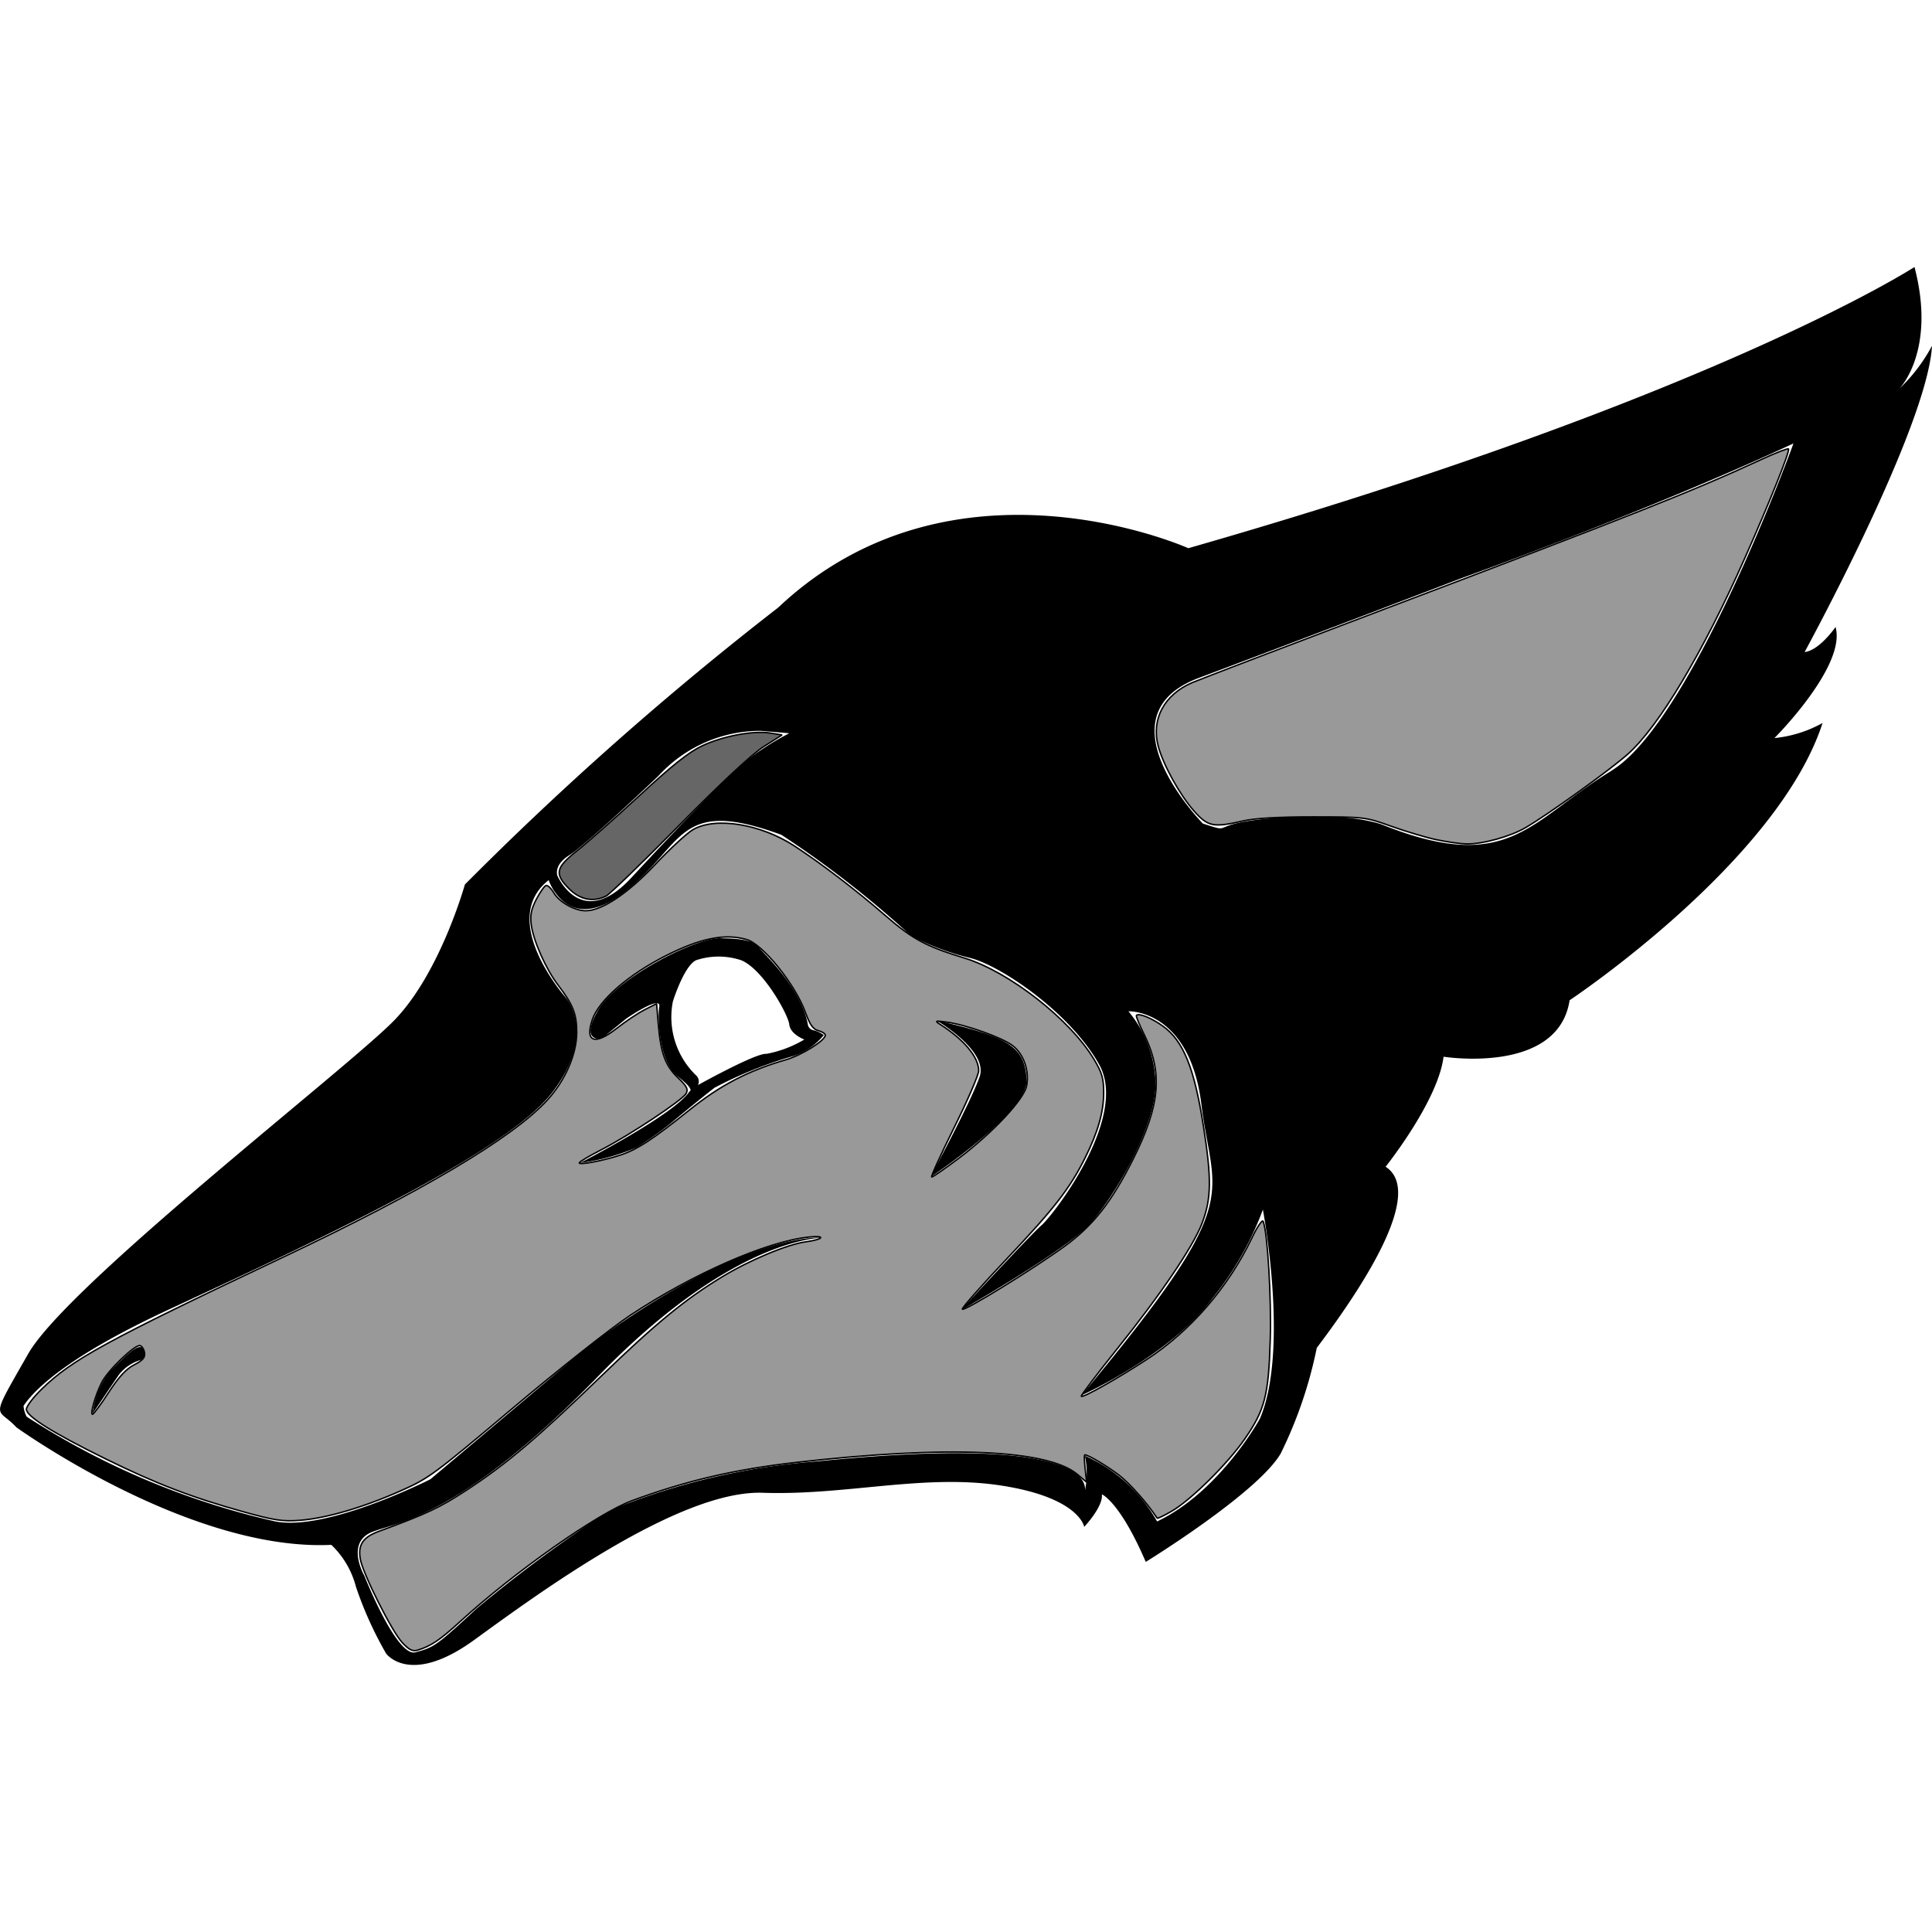 <?xml version="1.0" encoding="UTF-8" standalone="no"?>
<svg
   xmlns:dc="http://purl.org/dc/elements/1.1/"
   xmlns:cc="http://creativecommons.org/ns#"
   xmlns:rdf="http://www.w3.org/1999/02/22-rdf-syntax-ns#"
   xmlns:svg="http://www.w3.org/2000/svg"
   xmlns="http://www.w3.org/2000/svg"
   xmlns:sodipodi="http://sodipodi.sourceforge.net/DTD/sodipodi-0.dtd"
   xmlns:inkscape="http://www.inkscape.org/namespaces/inkscape"
   id="Layer_1"
   data-name="Layer 1"
   viewBox="0 0 128 128"
   version="1.1"
   sodipodi:docname="rax_head.svg"
   inkscape:version="0.92.1 r15371">
  <defs
     id="defs13" />
  <sodipodi:namedview
     pagecolor="#ffffff"
     bordercolor="#666666"
     borderopacity="1"
     objecttolerance="10"
     gridtolerance="10"
     guidetolerance="10"
     inkscape:pageopacity="0"
     inkscape:pageshadow="2"
     inkscape:window-width="1858"
     inkscape:window-height="1057"
     id="namedview11"
     showgrid="false"
     inkscape:zoom="5.2149125"
     inkscape:cx="78.148057"
     inkscape:cy="59.800034"
     inkscape:window-x="1334"
     inkscape:window-y="470"
     inkscape:window-maximized="1"
     inkscape:current-layer="Layer_1" />
  <path
     d="M62.05,67.61s3.46,2,2.85,3.74S61.63,78,61.63,78s6.54-4.35,6.39-6.49S66.94,68.72,62.05,67.61Z"
     id="path2" />
  <path
     d="M53.91,68.26a.46.46,0,0,1-.38-.34c-.44-2.49-2.94-4.74-3.36-5.26s-2.28-.49-2.28-.49c-1.52-.21-7,2.57-8.26,4.75s.23,1.89.23,1.89l1.64-1.33s2.31-1.59,2.18-.79,0,3.69,1.21,4.62.79,1,.79,1c-1,1.54-7.25,4.74-7.25,4.74A14,14,0,0,0,42.22,76a22,22,0,0,0,2.65-1.94s1.78-1.47,2.48-2a27.37,27.37,0,0,1,5.23-2.1,4.45,4.45,0,0,0,2-1.38A1.84,1.84,0,0,0,53.91,68.26Zm-3.13,1.56c-.7-.07-4.54,2.07-4.54,2.07a.54.54,0,0,0-.13-.65,5.36,5.36,0,0,1-1.53-4.89s.72-2.33,1.53-2.73a4.72,4.72,0,0,1,3,0c1.44.59,3.11,3.59,3.18,4.25s1,1,1,1A7.63,7.63,0,0,1,50.78,69.82Z"
     id="path4" />
  <path
     d="M6.13,93.66a5.75,5.75,0,0,1,1.1-2.75c.85-.84,1.73-1.79,2.13-1.65s.26.75,0,.83a2.88,2.88,0,0,0-1.49,1C7.44,91.72,6.13,93.66,6.13,93.66Z"
     id="path6" />
  <path
     d="M121.61,41.54s-1.06,1.55-2.05,1.66c0,0,8.14-14.9,8.44-20.29a11.16,11.16,0,0,1-2.16,2.84s2.46-2.49,1-8.06c0,0-13.4,8.69-48.11,18.63,0,0-15.58-7-27.17,3.93A216,216,0,0,0,30.8,58.6s-1.63,5.86-4.68,9S4.5,85.08,1.87,89.69s-2.08,3.46-.79,4.87c0,0,11.42,8.24,20.87,7.79a5.86,5.86,0,0,1,1.63,2.77,24.47,24.47,0,0,0,2,4.43s1.57,2.2,5.84-.9S45,98.71,50.53,98.9s10.71-1.28,15.86-.47,5.44,2.73,5.44,2.73S73.11,99.81,73,99c0,0,1.19.48,2.91,4.48,0,0,7.4-4.55,8.94-7.18a28.77,28.77,0,0,0,2.39-7c3.27-4.33,7.11-10.36,4.56-12,0,0,3.47-4.34,3.84-7.29,0,0,7.59,1.21,8.35-3.74,0,0,13.77-9.15,16.76-18.37a8.22,8.22,0,0,1-3.19,1S122.34,44.13,121.61,41.54ZM37.72,56.66c1.07-.65,5.89-5.24,5.89-5.24a9.14,9.14,0,0,1,6.81-3l1.87.16A18,18,0,0,0,48.72,51c-1.33,1.28-3.58,3.58-6.89,7.15s-4.9-.13-4.9-.13S36.65,57.32,37.72,56.66ZM76.66,100.8a10.27,10.27,0,0,0-4.78-4.35,5.79,5.79,0,0,1,0,2.31c.1-.78-.62-3.67-17.74-1.94a45.19,45.19,0,0,0-13.77,3.26,92.28,92.28,0,0,0-8.78,6.48c-2.66,2.46-2.82,2.58-4.07,2.91s-3.38-5.07-3.38-5.07-1.3-2.24.58-2.93,6-1.12,15-10.38S54.59,82,54.59,82s-5.14-.59-15.66,7.23L28.52,98s-7,3.56-10.41,2.77A51,51,0,0,1,1.77,93.86a1.74,1.74,0,0,1-.21-.72c.88-1.29,3.27-3.44,9.73-6.43C22.48,81.53,33.68,76.2,36.61,72.35s.91-6.21.91-6.21S32.93,61,36.35,58.31c0,0,1.25,3.8,5.13.71s3.4-6.24,10.29-3.71A66.94,66.94,0,0,1,60.36,62a17.21,17.21,0,0,0,3.84,1.45c2,.45,6.69,3.6,8.63,7.09s-3,9.91-3.82,10.63-5.39,5.67-5.39,5.67,7-4,8.58-5.74,4.54-6.65,4.35-9.55A7.73,7.73,0,0,0,74.76,67s4.06-.15,4.84,6.2,3,6.1-7.94,19.24c0,0,5.9-2.65,8.66-6.41a21,21,0,0,0,3.35-5.89s1.75,9.28-.19,13.83C83.48,94,80.8,98.84,76.66,100.8Zm30.1-49.73c-5.36,3.25-6.71,6.89-15,3.64,0,0-1.91-.92-7-.54s-2.79,1.14-5.07.39c0,0-7-7.12-.28-9.64s17.49-6.64,17.49-6.64,12.28-4.41,21.92-8.9C118.83,29.38,112.12,47.81,106.76,51.06Z"
     id="path8" />
  <path
     style="fill:#999999;fill-opacity:1;stroke:#000000;stroke-width:0.096;stroke-linecap:square;stroke-linejoin:bevel;stroke-miterlimit:4;stroke-dasharray:none;stroke-opacity:1"
     d="m 26.645,108.819 c -0.668,-0.71 -2.578,-4.501 -2.767,-5.494 -0.183,-0.959 0.153,-1.477 1.207,-1.864 3.198,-1.173 4.019,-1.558 5.822,-2.734 2.626,-1.712 4.706,-3.472 8.91,-7.539 3.617,-3.499 5.571,-5.105 8.031,-6.598 1.82,-1.105 4.32,-2.151 5.538,-2.317 1.199,-0.163 1.361,-0.439 0.184,-0.313 -2.815,0.302 -7.683,2.44 -11.838,5.198 -1.266,0.84 -4.76,3.603 -7.766,6.139 -5.212,4.397 -5.557,4.652 -7.448,5.487 -2.492,1.101 -4.902,1.805 -6.641,1.94 -1.154,0.089 -1.698,0.007 -3.772,-0.57 -3.394,-0.945 -5.75,-1.849 -9.082,-3.488 -3.523,-1.732 -5.273,-2.827 -5.273,-3.299 0,-0.191 0.453,-0.789 1.007,-1.329 2.009,-1.96 4.223,-3.172 15.868,-8.683 9.401,-4.45 15.328,-7.968 17.629,-10.465 1.18,-1.28 1.948,-3.032 1.955,-4.46 0.006,-1.239 -0.235,-1.857 -1.237,-3.169 -0.798,-1.045 -1.638,-2.935 -1.774,-3.989 -0.083,-0.649 -0.007,-1.03 0.336,-1.691 0.244,-0.469 0.533,-0.88 0.641,-0.913 0.108,-0.033 0.345,0.19 0.524,0.495 0.36,0.609 1.375,1.176 2.105,1.176 1.077,0 2.78,-1.133 4.599,-3.06 0.978,-1.036 2.103,-2.075 2.499,-2.308 1.486,-0.875 4.505,-0.385 6.759,1.095 1.831,1.203 4.054,2.906 6.024,4.615 1.776,1.541 2.668,2.019 5.196,2.788 2.966,0.902 7.01,4.059 8.598,6.712 0.537,0.898 0.642,1.261 0.642,2.219 0,1.278 -0.383,2.613 -1.242,4.333 -1.006,2.013 -2.05,3.358 -5.18,6.669 -1.679,1.776 -3.004,3.279 -2.944,3.339 0.141,0.141 4.79,-2.725 6.798,-4.189 1.888,-1.378 3.111,-2.942 4.548,-5.818 1.771,-3.546 1.948,-5.681 0.681,-8.241 -0.312,-0.63 -0.533,-1.18 -0.491,-1.222 0.167,-0.167 1.023,0.183 1.768,0.722 1.334,0.967 2.057,2.741 2.658,6.53 0.565,3.561 0.547,4.909 -0.09,6.552 -0.594,1.533 -2.739,4.703 -5.606,8.282 -1.355,1.691 -2.428,3.11 -2.385,3.153 0.111,0.111 2.41,-1.182 4.325,-2.432 2.922,-1.907 5.411,-4.784 6.99,-8.08 0.357,-0.745 0.683,-1.219 0.739,-1.074 0.293,0.764 0.551,5.088 0.467,7.847 -0.112,3.697 -0.353,4.629 -1.701,6.58 -1.128,1.632 -3.555,4.029 -4.826,4.768 -0.506,0.294 -0.94,0.502 -0.966,0.463 -0.654,-1 -1.844,-2.337 -2.56,-2.876 -0.82,-0.617 -2.007,-1.318 -2.233,-1.318 -0.045,0 -0.036,0.407 0.02,0.905 l 0.102,0.905 -0.618,-0.52 c -1.956,-1.646 -8.612,-1.929 -18.609,-0.791 -4.102,0.467 -7.281,1.207 -10.891,2.536 -2.281,0.84 -7.813,4.733 -11.431,8.046 -1.292,1.183 -1.891,1.584 -2.763,1.854 -0.343,0.106 -0.565,-0.002 -1.037,-0.503 z M 7.2,92.251 C 7.87,91.221 8.358,90.693 8.89,90.422 9.455,90.133 9.623,89.941 9.578,89.634 9.545,89.41 9.413,89.193 9.285,89.151 8.96,89.044 7.157,90.772 6.741,91.59 6.328,92.402 5.951,93.705 6.13,93.701 6.2,93.7 6.682,93.047 7.2,92.251 Z M 63.503,76.752 c 2.27,-1.703 4.346,-3.921 4.515,-4.821 0.187,-0.999 -0.198,-2.099 -0.931,-2.657 -0.699,-0.533 -3.084,-1.383 -4.364,-1.556 -0.755,-0.102 -0.808,-0.086 -0.459,0.135 1.6,1.014 2.577,2.183 2.577,3.083 0,0.267 -0.732,1.961 -1.626,3.765 -0.894,1.803 -1.563,3.279 -1.486,3.279 0.077,0 0.876,-0.552 1.775,-1.227 z M 41.082,76.533 c 1.152,-0.381 2.127,-1.016 4.603,-2.999 2.055,-1.646 3.883,-2.596 6.407,-3.33 1.028,-0.299 2.585,-1.273 2.585,-1.618 0,-0.103 -0.207,-0.239 -0.459,-0.302 -0.347,-0.087 -0.557,-0.384 -0.859,-1.211 -0.68,-1.864 -2.82,-4.52 -3.89,-4.826 -1.444,-0.414 -3.054,-0.093 -5.343,1.065 -2.486,1.257 -4.438,2.95 -4.878,4.231 -0.513,1.493 0.146,1.737 1.604,0.594 0.59,-0.463 1.428,-1.022 1.861,-1.242 l 0.788,-0.401 0.115,1.38 c 0.158,1.902 0.47,2.744 1.31,3.54 0.579,0.549 0.683,0.749 0.532,1.031 -0.235,0.44 -3.751,2.771 -5.647,3.744 -0.788,0.404 -1.433,0.789 -1.433,0.854 -0.001,0.158 1.594,-0.144 2.704,-0.511 z"
     id="path3687"
     inkscape:connector-curvature="0" />
  <path
     style="fill:#999999;fill-opacity:1;stroke:#000000;stroke-width:0.096;stroke-linecap:square;stroke-linejoin:bevel;stroke-miterlimit:4;stroke-dasharray:none;stroke-opacity:1"
     d="m 95.138,55.627 c -0.686,-0.148 -2.023,-0.548 -2.972,-0.888 -1.701,-0.609 -1.776,-0.618 -5.177,-0.619 -2.249,-5.75e-4 -3.853,0.091 -4.602,0.263 -2.012,0.462 -2.362,0.391 -3.294,-0.669 -0.937,-1.065 -2.03,-3.049 -2.358,-4.281 -0.474,-1.782 0.396,-3.41 2.25,-4.206 0.5,-0.215 6.259,-2.418 12.798,-4.895 16.323,-6.184 20.357,-7.786 24.943,-9.905 0.922,-0.426 1.717,-0.734 1.766,-0.685 0.116,0.116 -1.213,3.443 -2.875,7.192 -2.788,6.29 -5.707,11.188 -7.764,13.023 -1.168,1.042 -5.294,4.01 -6.77,4.871 -1.032,0.601 -2.853,1.104 -3.923,1.083 -0.426,-0.008 -1.336,-0.137 -2.021,-0.285 z"
     id="path3689"
     inkscape:connector-curvature="0" />
  <path
     style="fill:#666666;fill-opacity:1;stroke:#000000;stroke-width:0.096;stroke-linecap:square;stroke-linejoin:bevel;stroke-miterlimit:4;stroke-dasharray:none;stroke-opacity:1"
     d="m 37.713,58.893 c -0.996,-0.996 -0.91,-1.406 0.531,-2.538 0.664,-0.522 2.525,-2.168 4.134,-3.656 2.132,-1.972 3.25,-2.862 4.119,-3.276 1.368,-0.653 3.405,-1.037 4.54,-0.855 l 0.779,0.124 -1.206,0.764 c -0.778,0.493 -2.77,2.347 -5.616,5.229 -2.426,2.456 -4.599,4.56 -4.829,4.676 -0.847,0.426 -1.725,0.259 -2.451,-0.467 z"
     id="path3691"
     inkscape:connector-curvature="0" />
</svg>
